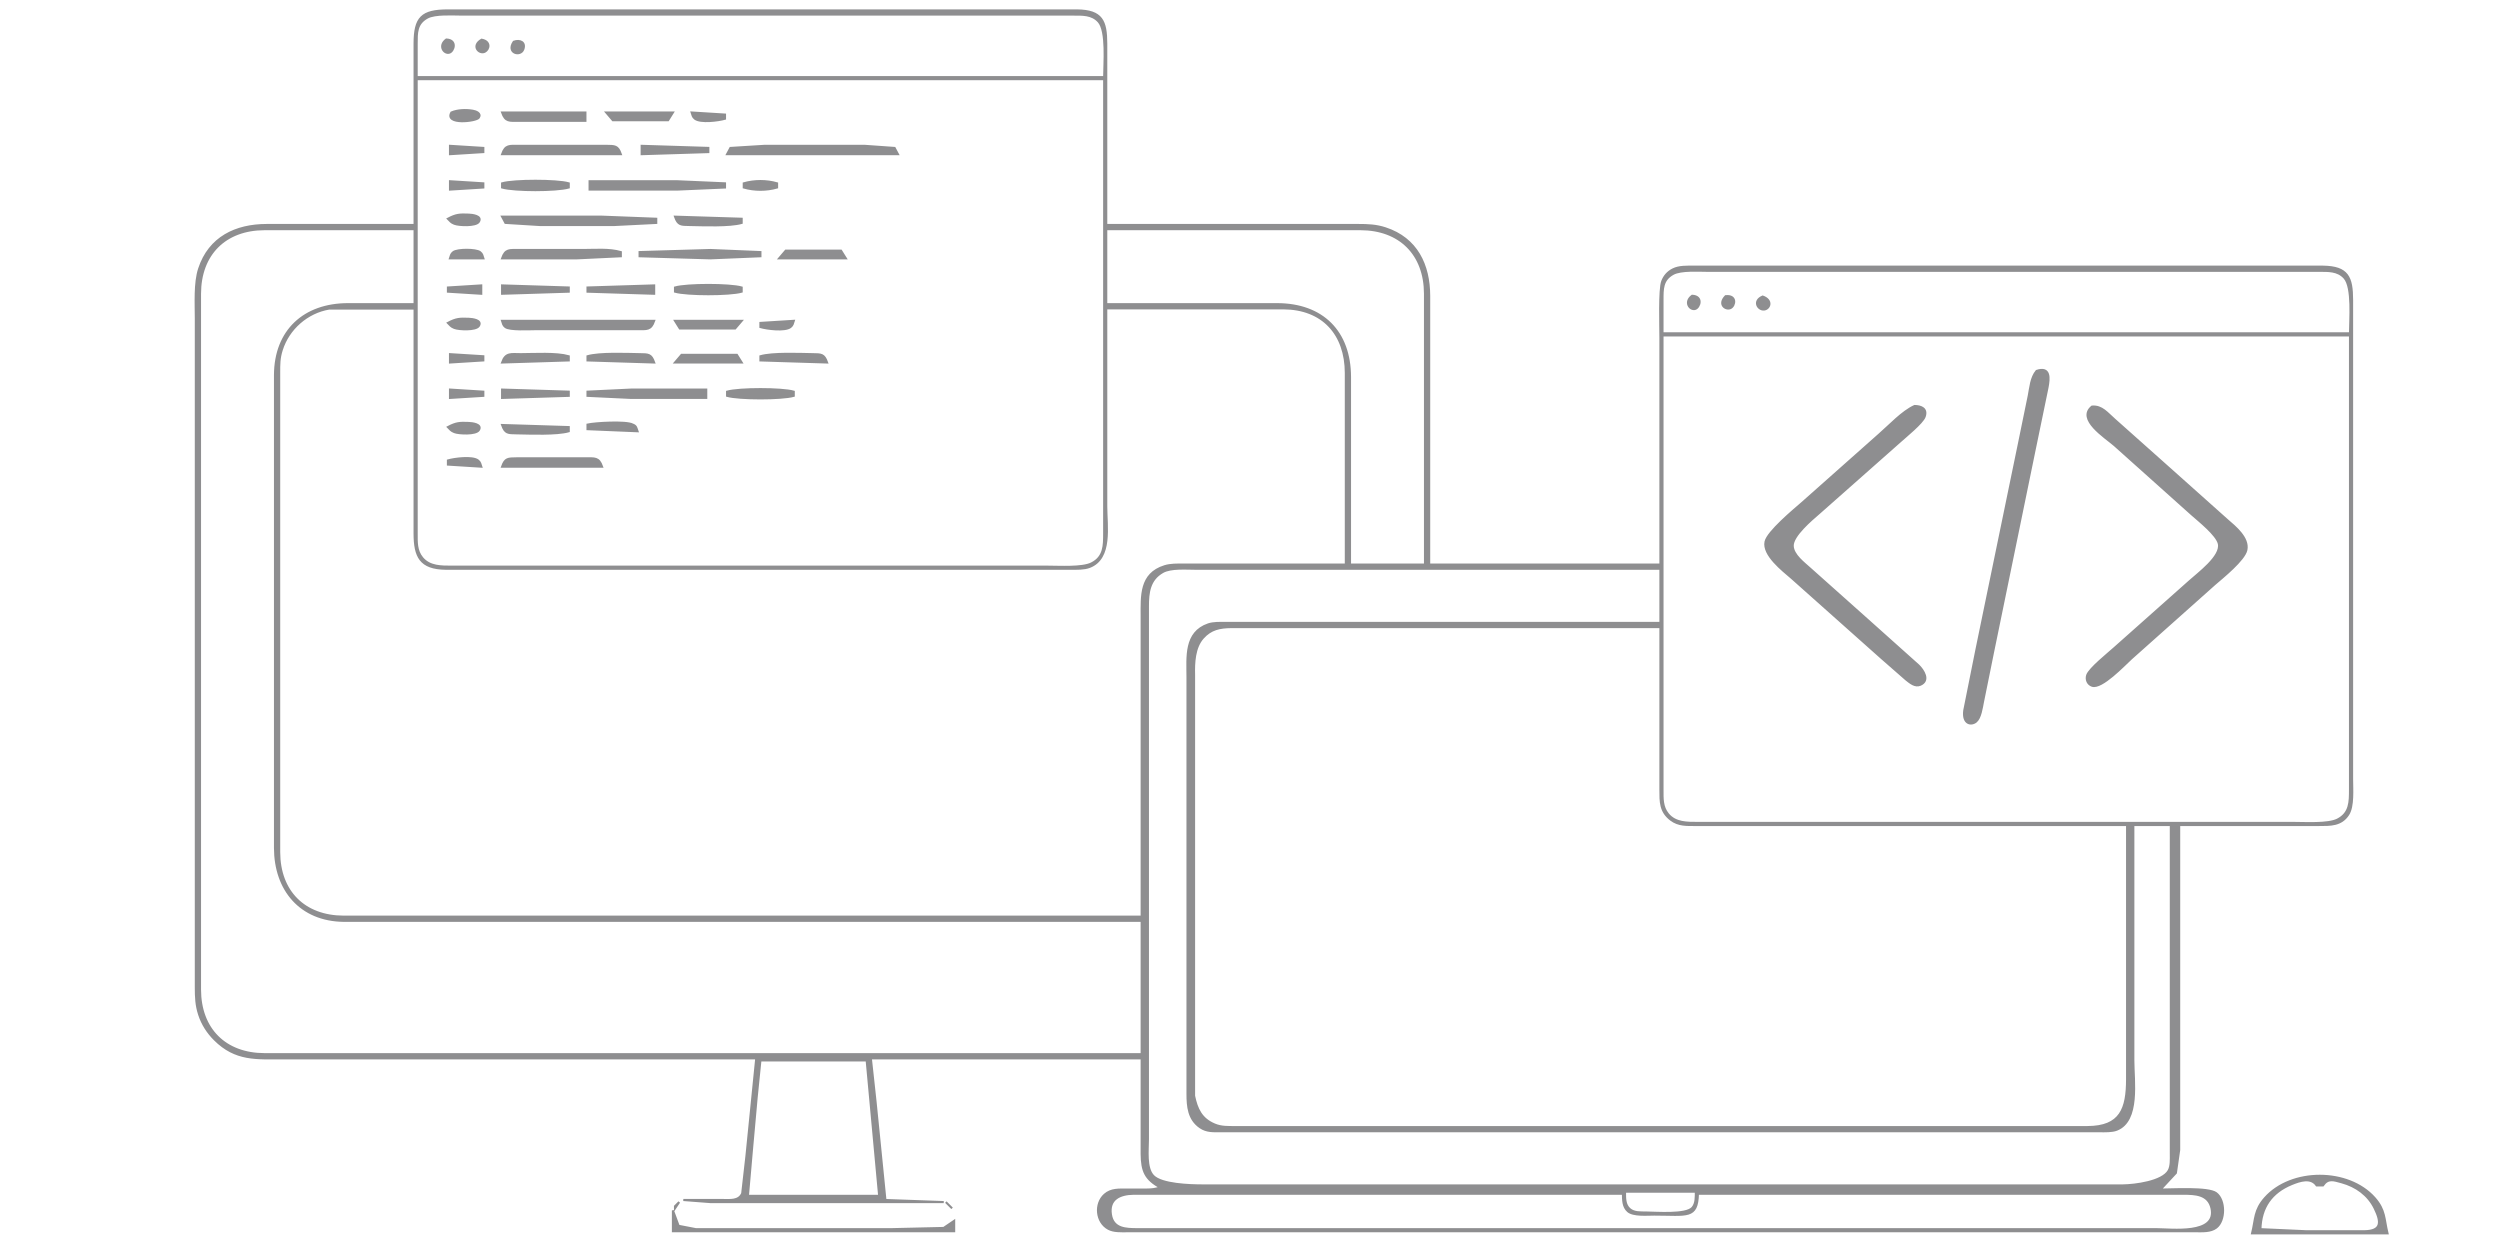 <?xml version="1.0" encoding="UTF-8" standalone="no"?>
<!DOCTYPE svg PUBLIC "-//W3C//DTD SVG 20010904//EN"
              "http://www.w3.org/TR/2001/REC-SVG-20010904/DTD/svg10.dtd">

<svg xmlns="http://www.w3.org/2000/svg"
     viewBox="0 0 1200 603">
  <path id="Selection"
        fill="#8e8e90" stroke="#8e8e90" stroke-width="1"
        d="M 199.00,108.00
           C 199.00,108.00 128.00,108.00 128.00,108.00
             113.20,108.02 100.52,113.98 95.60,129.00
             93.36,135.82 94.00,145.68 94.00,153.00
             94.00,153.00 94.00,193.00 94.00,193.00
             94.00,193.00 94.00,474.00 94.00,474.00
             94.01,478.64 94.13,482.52 95.60,487.00
             97.09,491.57 99.65,495.57 103.04,498.96
             113.12,509.03 123.04,508.00 136.00,508.00
             136.00,508.00 156.00,508.00 156.00,508.00
             156.00,508.00 363.00,508.00 363.00,508.00
             363.00,508.00 358.28,555.00 358.28,555.00
             358.28,555.00 356.26,572.85 356.26,572.85
             354.58,576.58 350.41,575.99 347.00,576.00
             347.00,576.00 328.00,576.00 328.00,576.00
             328.00,576.00 341.00,577.00 341.00,577.00
             341.00,577.00 366.00,577.00 366.00,577.00
             366.00,577.00 453.00,577.00 453.00,577.00
             453.00,577.00 425.00,576.00 425.00,576.00
             425.00,576.00 420.28,529.00 420.28,529.00
             420.28,529.00 418.00,508.00 418.00,508.00
             418.00,508.00 548.00,508.00 548.00,508.00
             548.00,508.00 548.00,554.00 548.00,554.00
             548.10,562.07 549.66,566.02 557.00,570.00
             554.05,570.84 553.06,570.95 550.00,571.00
             550.00,571.00 541.00,571.00 541.00,571.00
             537.15,571.01 533.33,570.67 530.23,573.43
             525.35,577.76 526.13,586.68 532.04,589.83
             534.63,591.21 538.13,591.00 541.00,591.00
             541.00,591.00 1054.00,591.00 1054.00,591.00
             1057.19,590.99 1061.09,591.29 1063.77,589.26
             1068.17,585.95 1068.17,576.05 1063.77,572.74
             1059.98,569.87 1042.50,571.00 1037.00,571.00
             1037.00,571.00 1044.43,563.00 1044.43,563.00
             1044.43,563.00 1046.00,552.00 1046.00,552.00
             1046.00,552.00 1046.00,523.00 1046.00,523.00
             1046.00,523.00 1046.00,396.00 1046.00,396.00
             1046.00,396.00 1113.00,396.00 1113.00,396.00
             1118.51,395.99 1123.76,396.21 1127.15,390.95
             1129.70,386.98 1129.00,378.78 1129.00,374.00
             1129.00,374.00 1129.00,337.00 1129.00,337.00
             1129.00,337.00 1129.00,144.00 1129.00,144.00
             1128.98,133.11 1126.99,128.15 1115.00,128.00
             1115.00,128.00 1056.00,128.00 1056.00,128.00
             1056.00,128.00 813.00,128.00 813.00,128.00
             809.77,128.01 805.97,127.82 803.02,129.31
             800.55,130.56 798.89,132.43 797.89,135.00
             796.41,138.81 797.00,156.75 797.00,162.00
             797.00,162.00 797.00,271.00 797.00,271.00
             797.00,271.00 686.00,271.00 686.00,271.00
             686.00,271.00 686.00,142.00 686.00,142.00
             685.98,127.20 680.02,114.52 665.00,109.60
             660.52,108.13 656.64,108.01 652.00,108.00
             652.00,108.00 531.00,108.00 531.00,108.00
             531.00,108.00 531.00,21.00 531.00,21.00
             530.98,10.11 528.99,5.15 517.00,5.00
             517.00,5.00 458.00,5.00 458.00,5.00
             458.00,5.00 215.00,5.00 215.00,5.00
             202.41,5.02 199.02,8.41 199.00,21.00
             199.00,21.00 199.00,108.00 199.00,108.00 Z
           M 530.00,37.00
           C 530.00,37.00 200.00,37.00 200.00,37.00
             200.00,37.00 200.00,21.00 200.00,21.00
             200.01,15.79 199.84,11.33 205.09,8.45
             208.89,6.37 217.48,7.00 222.00,7.00
             222.00,7.00 260.00,7.00 260.00,7.00
             260.00,7.00 460.00,7.00 460.00,7.00
             460.00,7.00 515.00,7.00 515.00,7.00
             519.45,7.01 524.09,6.73 527.35,10.39
             531.41,14.95 530.00,30.65 530.00,37.00 Z
           M 214.24,18.96
           C 210.17,21.93 213.14,26.09 215.74,25.26
             217.86,24.58 219.62,19.22 214.24,18.96 Z
           M 231.17,19.05
           C 226.06,22.04 230.01,26.17 232.70,24.83
             234.84,23.76 235.71,19.87 231.17,19.05 Z
           M 246.59,20.04
           C 242.93,25.45 249.80,27.30 251.16,23.72
             252.47,20.25 249.56,18.96 246.59,20.04 Z
           M 530.00,38.00
           C 530.00,38.00 530.00,256.00 530.00,256.00
             529.99,261.88 530.03,267.36 523.96,270.43
             519.46,272.71 508.39,272.00 503.00,272.00
             503.00,272.00 457.00,272.00 457.00,272.00
             457.00,272.00 217.00,272.00 217.00,272.00
             211.88,271.99 206.25,272.13 202.65,267.78
             199.78,264.30 200.01,260.21 200.00,256.00
             200.00,256.00 200.00,218.00 200.00,218.00
             200.00,218.00 200.00,38.00 200.00,38.00
             200.00,38.00 530.00,38.00 530.00,38.00 Z
           M 216.66,54.00
           C 213.27,60.05 228.68,58.28 229.83,56.46
             231.14,54.40 228.45,53.40 226.94,53.15
             223.67,52.60 219.67,52.71 216.66,54.00 Z
           M 241.00,54.00
           C 242.59,58.55 244.54,57.97 249.00,58.00
             249.00,58.00 281.00,58.00 281.00,58.00
             281.00,58.00 281.00,54.00 281.00,54.00
             281.00,54.00 241.00,54.00 241.00,54.00 Z
           M 291.00,54.00
           C 291.00,54.00 294.15,57.70 294.15,57.70
             294.15,57.70 299.00,57.70 299.00,57.70
             299.00,57.70 320.69,57.70 320.69,57.70
             320.69,57.70 323.00,54.00 323.00,54.00
             323.00,54.00 291.00,54.00 291.00,54.00 Z
           M 332.00,54.00
           C 332.43,55.23 332.38,56.05 333.59,56.99
             336.27,59.02 344.90,57.88 348.00,56.99
             348.00,56.99 348.00,55.00 348.00,55.00
             348.00,55.00 332.00,54.00 332.00,54.00 Z
           M 216.00,70.00
           C 216.00,70.00 216.00,74.00 216.00,74.00
             216.00,74.00 232.00,73.00 232.00,73.00
             232.00,73.00 232.00,71.00 232.00,71.00
             232.00,71.00 216.00,70.00 216.00,70.00 Z
           M 241.00,74.00
           C 241.00,74.00 298.00,74.00 298.00,74.00
             296.55,69.86 295.15,70.08 291.00,70.00
             291.00,70.00 249.00,70.00 249.00,70.00
             244.54,70.03 242.59,69.45 241.00,74.00 Z
           M 308.00,70.00
           C 308.00,70.00 308.00,74.00 308.00,74.00
             308.00,74.00 340.00,73.00 340.00,73.00
             340.00,73.00 340.00,71.00 340.00,71.00
             340.00,71.00 308.00,70.00 308.00,70.00 Z
           M 349.00,74.00
           C 349.00,74.00 431.00,74.00 431.00,74.00
             431.00,74.00 429.41,71.02 429.41,71.02
             429.41,71.02 415.00,70.00 415.00,70.00
             415.00,70.00 367.00,70.00 367.00,70.00
             367.00,70.00 350.59,71.02 350.59,71.02
             350.59,71.02 349.00,74.00 349.00,74.00 Z
           M 216.00,87.00
           C 216.00,87.00 216.00,91.00 216.00,91.00
             216.00,91.00 232.00,90.00 232.00,90.00
             232.00,90.00 232.00,88.00 232.00,88.00
             232.00,88.00 216.00,87.00 216.00,87.00 Z
           M 241.00,88.00
           C 241.00,88.00 241.00,90.00 241.00,90.00
             246.96,91.69 267.04,91.69 273.00,90.00
             273.00,90.00 273.00,88.00 273.00,88.00
             267.27,86.37 246.73,86.37 241.00,88.00 Z
           M 283.00,87.00
           C 283.00,87.00 283.00,91.00 283.00,91.00
             283.00,91.00 325.00,91.00 325.00,91.00
             325.00,91.00 348.00,90.00 348.00,90.00
             348.00,90.00 348.00,88.00 348.00,88.00
             348.00,88.00 325.00,87.00 325.00,87.00
             325.00,87.00 283.00,87.00 283.00,87.00 Z
           M 357.00,88.00
           C 357.00,88.00 357.00,90.00 357.00,90.00
             362.14,91.46 367.86,91.46 373.00,90.00
             373.00,90.00 373.00,88.00 373.00,88.00
             367.86,86.54 362.14,86.54 357.00,88.00 Z
           M 215.00,105.00
           C 216.19,106.18 216.38,106.72 218.11,107.41
             220.25,108.25 228.46,108.63 229.83,106.46
             231.66,103.58 226.54,103.08 225.00,103.02
             220.59,102.84 218.92,102.93 215.00,105.00 Z
           M 241.00,104.00
           C 241.00,104.00 242.59,106.98 242.59,106.98
             242.59,106.98 259.00,108.00 259.00,108.00
             259.00,108.00 295.00,108.00 295.00,108.00
             295.00,108.00 315.00,107.00 315.00,107.00
             315.00,107.00 315.00,105.00 315.00,105.00
             315.00,105.00 289.00,104.00 289.00,104.00
             289.00,104.00 241.00,104.00 241.00,104.00 Z
           M 324.00,104.00
           C 325.45,108.14 326.85,107.92 331.00,108.00
             337.51,108.12 350.20,108.65 356.00,107.00
             356.00,107.00 356.00,105.00 356.00,105.00
             356.00,105.00 324.00,104.00 324.00,104.00 Z
           M 199.00,110.00
           C 199.00,110.00 199.00,146.00 199.00,146.00
             199.00,146.00 167.00,146.00 167.00,146.00
             146.06,146.03 132.10,158.70 132.00,180.00
             132.00,180.00 132.00,407.00 132.00,407.00
             132.03,427.12 144.21,441.75 165.00,442.00
             165.00,442.00 228.00,442.00 228.00,442.00
             228.00,442.00 548.00,442.00 548.00,442.00
             548.00,442.00 548.00,506.00 548.00,506.00
             548.00,506.00 127.00,506.00 127.00,506.00
             108.04,505.97 96.03,493.96 96.00,475.00
             96.00,475.00 96.00,367.00 96.00,367.00
             96.00,367.00 96.00,141.00 96.00,141.00
             96.03,122.04 108.04,110.03 127.00,110.00
             127.00,110.00 199.00,110.00 199.00,110.00 Z
           M 684.00,271.00
           C 684.00,271.00 648.00,271.00 648.00,271.00
             648.00,271.00 648.00,181.00 648.00,181.00
             647.97,159.22 634.78,146.03 613.00,146.00
             613.00,146.00 531.00,146.00 531.00,146.00
             531.00,146.00 531.00,110.00 531.00,110.00
             531.00,110.00 653.00,110.00 653.00,110.00
             671.96,110.03 683.97,122.04 684.00,141.00
             684.00,141.00 684.00,271.00 684.00,271.00 Z
           M 216.00,124.00
           C 216.00,124.00 232.00,124.00 232.00,124.00
             231.57,122.77 231.62,121.95 230.41,121.02
             228.47,119.54 219.53,119.54 217.59,121.02
             216.38,121.95 216.43,122.77 216.00,124.00 Z
           M 241.00,124.00
           C 241.00,124.00 277.00,124.00 277.00,124.00
             277.00,124.00 298.00,123.00 298.00,123.00
             298.00,123.00 298.00,121.00 298.00,121.00
             292.29,119.38 285.92,120.00 280.00,120.00
             280.00,120.00 249.00,120.00 249.00,120.00
             244.54,120.03 242.59,119.45 241.00,124.00 Z
           M 307.00,121.00
           C 307.00,121.00 307.00,123.00 307.00,123.00
             307.00,123.00 341.00,124.00 341.00,124.00
             341.00,124.00 365.00,123.00 365.00,123.00
             365.00,123.00 365.00,121.00 365.00,121.00
             365.00,121.00 341.00,120.00 341.00,120.00
             341.00,120.00 307.00,121.00 307.00,121.00 Z
           M 374.00,124.00
           C 374.00,124.00 406.00,124.00 406.00,124.00
             406.00,124.00 403.69,120.31 403.69,120.31
             403.69,120.31 381.00,120.31 381.00,120.31
             381.00,120.31 377.15,120.31 377.15,120.31
             377.15,120.31 374.00,124.00 374.00,124.00 Z
           M 1128.00,160.00
           C 1128.00,160.00 798.00,160.00 798.00,160.00
             798.00,160.00 798.00,144.00 798.00,144.00
             798.01,138.79 797.84,134.33 803.09,131.45
             806.89,129.37 815.48,130.00 820.00,130.00
             820.00,130.00 858.00,130.00 858.00,130.00
             858.00,130.00 1058.00,130.00 1058.00,130.00
             1058.00,130.00 1113.00,130.00 1113.00,130.00
             1117.45,130.01 1122.09,129.73 1125.35,133.39
             1129.41,137.95 1128.00,153.65 1128.00,160.00 Z
           M 215.00,138.00
           C 215.00,138.00 215.00,140.00 215.00,140.00
             215.00,140.00 231.00,141.00 231.00,141.00
             231.00,141.00 231.00,137.00 231.00,137.00
             231.00,137.00 215.00,138.00 215.00,138.00 Z
           M 241.00,137.00
           C 241.00,137.00 241.00,141.00 241.00,141.00
             241.00,141.00 273.00,140.00 273.00,140.00
             273.00,140.00 273.00,138.00 273.00,138.00
             273.00,138.00 241.00,137.00 241.00,137.00 Z
           M 282.00,138.00
           C 282.00,138.00 282.00,140.00 282.00,140.00
             282.00,140.00 314.00,141.00 314.00,141.00
             314.00,141.00 314.00,137.00 314.00,137.00
             314.00,137.00 282.00,138.00 282.00,138.00 Z
           M 324.00,138.00
           C 324.00,138.00 324.00,140.00 324.00,140.00
             329.73,141.63 350.27,141.63 356.00,140.00
             356.00,140.00 356.00,138.00 356.00,138.00
             350.27,136.37 329.73,136.37 324.00,138.00 Z
           M 812.24,141.96
           C 808.17,144.93 811.14,149.09 813.74,148.26
             815.86,147.58 817.62,142.22 812.24,141.96 Z
           M 828.30,142.17
           C 824.40,146.23 828.43,148.97 830.70,147.83
             832.92,146.73 833.75,141.59 828.30,142.17 Z
           M 846.09,142.34
           C 841.16,144.44 843.85,148.93 846.83,148.56
             849.50,148.23 851.03,144.11 846.09,142.34 Z
           M 199.00,148.10
           C 199.00,148.10 199.00,256.00 199.00,256.00
             199.02,267.21 201.71,272.85 214.00,273.00
             214.00,273.00 272.00,273.00 272.00,273.00
             272.00,273.00 514.00,273.00 514.00,273.00
             516.83,273.00 520.34,273.13 523.00,272.11
             533.79,267.96 531.00,252.42 531.00,243.00
             531.00,243.00 531.00,148.00 531.00,148.00
             531.00,148.00 616.00,148.00 616.00,148.00
             634.98,148.09 645.97,160.40 646.00,179.00
             646.00,179.00 646.00,271.00 646.00,271.00
             646.00,271.00 568.00,271.00 568.00,271.00
             565.01,271.00 561.89,270.90 559.00,271.80
             547.20,275.50 548.00,286.09 548.00,296.00
             548.00,296.00 548.00,311.00 548.00,311.00
             548.00,311.00 548.00,440.00 548.00,440.00
             548.00,440.00 165.00,440.00 165.00,440.00
             146.04,439.97 134.03,427.96 134.00,409.00
             134.00,409.00 134.00,351.00 134.00,351.00
             134.00,351.00 134.00,179.00 134.00,179.00
             134.01,174.84 133.95,172.07 135.22,168.00
             138.40,157.82 147.40,149.86 158.00,148.10
             158.00,148.10 175.00,148.10 175.00,148.10
             175.00,148.10 199.00,148.10 199.00,148.10 Z
           M 215.00,155.00
           C 216.19,156.18 216.38,156.72 218.11,157.41
             220.25,158.25 228.46,158.63 229.83,156.46
             231.66,153.58 226.54,153.08 225.00,153.02
             220.59,152.84 218.92,152.93 215.00,155.00 Z
           M 241.00,154.00
           C 241.43,155.23 241.38,156.05 242.59,156.98
             244.66,158.55 254.04,158.00 257.00,158.00
             257.00,158.00 306.00,158.00 306.00,158.00
             310.46,157.97 312.41,158.55 314.00,154.00
             314.00,154.00 241.00,154.00 241.00,154.00 Z
           M 324.00,154.00
           C 324.00,154.00 326.31,157.69 326.31,157.69
             326.31,157.69 349.00,157.69 349.00,157.69
             349.00,157.69 352.85,157.69 352.85,157.69
             352.85,157.69 356.00,154.00 356.00,154.00
             356.00,154.00 324.00,154.00 324.00,154.00 Z
           M 365.00,155.00
           C 365.00,155.00 365.00,156.99 365.00,156.99
             368.10,157.88 376.73,159.02 379.41,156.99
             380.62,156.05 380.57,155.23 381.00,154.00
             381.00,154.00 365.00,155.00 365.00,155.00 Z
           M 1128.00,161.00
           C 1128.00,161.00 1128.00,379.00 1128.00,379.00
             1127.99,384.88 1128.03,390.36 1121.96,393.43
             1117.46,395.71 1106.39,395.00 1101.00,395.00
             1101.00,395.00 1055.00,395.00 1055.00,395.00
             1055.00,395.00 815.00,395.00 815.00,395.00
             809.88,394.99 804.25,395.13 800.65,390.78
             797.78,387.30 798.01,383.21 798.00,379.00
             798.00,379.00 798.00,341.00 798.00,341.00
             798.00,341.00 798.00,161.00 798.00,161.00
             798.00,161.00 1128.00,161.00 1128.00,161.00 Z
           M 216.00,170.00
           C 216.00,170.00 216.00,174.00 216.00,174.00
             216.00,174.00 232.00,173.00 232.00,173.00
             232.00,173.00 232.00,171.00 232.00,171.00
             232.00,171.00 216.00,170.00 216.00,170.00 Z
           M 241.00,174.00
           C 241.00,174.00 273.00,173.00 273.00,173.00
             273.00,173.00 273.00,171.00 273.00,171.00
             266.98,169.29 256.58,169.99 250.00,170.00
             245.36,170.01 242.71,169.13 241.00,174.00 Z
           M 282.00,171.00
           C 282.00,171.00 282.00,173.00 282.00,173.00
             282.00,173.00 314.00,174.00 314.00,174.00
             312.55,169.86 311.15,170.08 307.00,170.00
             300.49,169.88 287.80,169.35 282.00,171.00 Z
           M 324.00,174.00
           C 324.00,174.00 356.00,174.00 356.00,174.00
             356.00,174.00 353.69,170.31 353.69,170.31
             353.69,170.31 331.00,170.31 331.00,170.31
             331.00,170.31 327.15,170.31 327.15,170.31
             327.15,170.31 324.00,174.00 324.00,174.00 Z
           M 365.00,171.00
           C 365.00,171.00 365.00,173.00 365.00,173.00
             365.00,173.00 397.00,174.00 397.00,174.00
             395.55,169.86 394.15,170.08 390.00,170.00
             383.49,169.88 370.80,169.35 365.00,171.00 Z
           M 977.56,178.04
           C 974.85,181.28 974.61,185.93 973.80,190.00
             973.80,190.00 968.88,214.00 968.88,214.00
             968.88,214.00 948.66,312.00 948.66,312.00
             948.66,312.00 942.85,341.00 942.85,341.00
             941.99,347.65 946.25,348.22 948.49,346.36
             950.63,344.59 951.27,339.66 951.80,337.00
             951.80,337.00 956.66,313.00 956.66,313.00
             956.66,313.00 976.80,215.00 976.80,215.00
             976.80,215.00 982.80,186.00 982.80,186.00
             983.66,181.52 984.19,175.87 977.56,178.04 Z
           M 216.00,187.00
           C 216.00,187.00 216.00,191.00 216.00,191.00
             216.00,191.00 232.00,190.00 232.00,190.00
             232.00,190.00 232.00,188.00 232.00,188.00
             232.00,188.00 216.00,187.00 216.00,187.00 Z
           M 241.00,187.00
           C 241.00,187.00 241.00,191.00 241.00,191.00
             241.00,191.00 273.00,190.00 273.00,190.00
             273.00,190.00 273.00,188.00 273.00,188.00
             273.00,188.00 241.00,187.00 241.00,187.00 Z
           M 282.00,188.00
           C 282.00,188.00 282.00,190.00 282.00,190.00
             282.00,190.00 303.00,191.00 303.00,191.00
             303.00,191.00 339.00,191.00 339.00,191.00
             339.00,191.00 339.00,187.00 339.00,187.00
             339.00,187.00 303.00,187.00 303.00,187.00
             303.00,187.00 282.00,188.00 282.00,188.00 Z
           M 349.00,188.00
           C 349.00,188.00 349.00,190.00 349.00,190.00
             354.73,191.63 375.27,191.63 381.00,190.00
             381.00,190.00 381.00,188.00 381.00,188.00
             375.27,186.37 354.73,186.37 349.00,188.00 Z
           M 919.00,194.88
           C 913.02,197.63 907.06,204.19 902.00,208.58
             902.00,208.58 865.00,241.42 865.00,241.42
             860.97,244.92 848.46,255.34 847.47,260.00
             846.13,266.35 855.72,273.71 860.00,277.42
             860.00,277.42 903.00,315.72 903.00,315.72
             903.00,315.72 915.00,326.22 915.00,326.22
             916.87,327.68 919.23,329.78 921.77,328.68
             926.47,326.65 923.22,321.71 920.89,319.42
             920.89,319.42 896.00,297.16 896.00,297.16
             896.00,297.16 869.00,273.08 869.00,273.08
             866.01,270.32 860.61,266.45 860.50,262.00
             860.38,257.11 869.45,249.50 873.00,246.42
             873.00,246.42 912.00,211.93 912.00,211.93
             914.71,209.47 922.79,202.96 923.83,200.00
             925.21,196.10 922.11,194.91 919.00,194.88 Z
           M 1004.15,195.17
           C 996.78,201.22 1010.45,209.76 1015.00,213.72
             1015.00,213.72 1052.00,246.84 1052.00,246.84
             1055.40,249.88 1064.09,256.70 1065.05,261.00
             1066.41,267.07 1055.04,275.31 1051.00,279.00
             1051.00,279.00 1015.00,311.00 1015.00,311.00
             1012.14,313.61 1002.82,321.01 1001.84,324.15
             1001.20,326.22 1002.10,328.45 1004.23,329.16
             1008.78,330.67 1019.56,319.20 1023.00,316.07
             1023.00,316.07 1063.00,280.42 1063.00,280.42
             1066.88,277.07 1077.23,268.74 1078.25,264.00
             1079.49,258.23 1072.82,252.88 1069.00,249.58
             1069.00,249.58 1037.00,221.02 1037.00,221.02
             1037.00,221.02 1015.00,201.42 1015.00,201.42
             1011.51,198.41 1008.92,194.73 1004.15,195.17 Z
           M 215.00,205.00
           C 216.19,206.18 216.38,206.72 218.11,207.41
             220.25,208.25 228.46,208.63 229.83,206.46
             231.66,203.58 226.54,203.08 225.00,203.02
             220.59,202.84 218.92,202.93 215.00,205.00 Z
           M 282.00,203.80
           C 282.00,203.80 282.00,206.00 282.00,206.00
             282.00,206.00 306.00,207.00 306.00,207.00
             305.44,205.39 305.47,204.46 303.69,203.80
             300.59,202.10 285.55,202.99 282.00,203.80 Z
           M 241.00,204.00
           C 242.45,208.14 243.85,207.92 248.00,208.00
             254.51,208.12 267.20,208.65 273.00,207.00
             273.00,207.00 273.00,205.00 273.00,205.00
             273.00,205.00 241.00,204.00 241.00,204.00 Z
           M 215.00,221.01
           C 215.00,221.01 215.00,223.00 215.00,223.00
             215.00,223.00 231.00,224.00 231.00,224.00
             230.57,222.77 230.62,221.95 229.41,221.01
             226.73,218.98 218.10,220.12 215.00,221.01 Z
           M 241.00,224.00
           C 241.00,224.00 289.00,224.00 289.00,224.00
             287.41,219.45 285.46,220.03 281.00,220.00
             281.00,220.00 248.00,220.00 248.00,220.00
             243.85,220.08 242.45,219.86 241.00,224.00 Z
           M 797.00,273.00
           C 797.00,273.00 797.00,299.00 797.00,299.00
             797.00,299.00 588.00,299.00 588.00,299.00
             585.45,299.00 582.42,298.88 580.00,299.70
             568.57,303.58 570.00,315.50 570.00,325.00
             570.00,325.00 570.00,351.00 570.00,351.00
             570.00,351.00 570.00,525.00 570.00,525.00
             570.01,531.11 570.49,537.27 576.10,541.11
             579.22,543.24 582.42,542.99 586.00,543.00
             586.00,543.00 616.00,543.00 616.00,543.00
             616.00,543.00 765.00,543.00 765.00,543.00
             765.00,543.00 1008.00,543.00 1008.00,543.00
             1010.43,543.00 1013.75,543.13 1016.00,542.26
             1027.04,537.99 1024.00,518.75 1024.00,509.00
             1024.00,509.00 1024.00,396.00 1024.00,396.00
             1024.00,396.00 1042.00,396.00 1042.00,396.00
             1042.00,396.00 1042.00,554.00 1042.00,554.00
             1042.00,556.44 1042.19,559.73 1040.98,561.89
             1037.95,567.29 1024.74,568.93 1019.00,569.00
             1019.00,569.00 934.00,569.00 934.00,569.00
             934.00,569.00 577.00,569.00 577.00,569.00
             571.21,568.99 557.58,568.59 553.57,564.44
             549.93,560.68 551.00,552.04 551.00,547.00
             551.00,547.00 551.00,503.00 551.00,503.00
             551.00,503.00 551.00,291.00 551.00,291.00
             551.01,284.42 551.66,278.23 558.09,274.57
             562.00,272.35 569.43,273.00 574.00,273.00
             574.00,273.00 608.00,273.00 608.00,273.00
             608.00,273.00 797.00,273.00 797.00,273.00 Z
           M 797.00,301.00
           C 797.00,301.00 797.00,379.00 797.00,379.00
             797.01,384.84 796.87,389.57 802.05,393.49
             805.71,396.25 809.68,395.99 814.00,396.00
             814.00,396.00 849.00,396.00 849.00,396.00
             849.00,396.00 1021.00,396.00 1021.00,396.00
             1021.00,396.00 1021.00,518.00 1021.00,518.00
             1020.98,532.18 1018.00,540.92 1002.00,541.00
             1002.00,541.00 922.00,541.00 922.00,541.00
             922.00,541.00 593.00,541.00 593.00,541.00
             589.54,540.99 586.27,541.15 583.00,539.77
             576.66,537.11 574.47,532.41 573.15,526.00
             573.15,526.00 573.15,491.00 573.15,491.00
             573.15,491.00 573.15,324.00 573.15,324.00
             573.01,318.11 573.27,310.82 577.39,306.19
             581.24,301.86 585.54,301.07 591.00,301.00
             591.00,301.00 626.00,301.00 626.00,301.00
             626.00,301.00 797.00,301.00 797.00,301.00 Z
           M 416.00,509.00
           C 416.00,509.00 422.00,574.00 422.00,574.00
             422.00,574.00 359.00,574.00 359.00,574.00
             359.00,574.00 360.83,553.00 360.83,553.00
             360.83,553.00 363.17,527.00 363.17,527.00
             363.17,527.00 365.00,509.00 365.00,509.00
             365.00,509.00 416.00,509.00 416.00,509.00 Z
           M 1081.00,592.00
           C 1081.00,592.00 1146.00,592.00 1146.00,592.00
             1144.30,585.08 1145.00,580.92 1139.79,575.04
             1127.17,560.83 1099.83,560.83 1087.21,575.04
             1082.00,580.92 1082.70,585.08 1081.00,592.00 Z
           M 1112.00,569.00
           C 1112.00,569.00 1115.00,569.00 1115.00,569.00
             1117.48,565.41 1120.07,566.42 1124.00,567.49
             1130.86,569.36 1136.71,573.53 1139.86,580.00
             1143.05,586.54 1143.30,590.84 1135.00,591.00
             1135.00,591.00 1107.00,591.00 1107.00,591.00
             1107.00,591.00 1085.00,590.00 1085.00,590.00
             1085.26,579.58 1090.28,572.35 1100.00,568.35
             1103.98,566.71 1109.23,564.99 1112.00,569.00 Z
           M 814.00,572.00
           C 813.97,574.57 814.17,577.58 812.40,579.69
             809.38,583.27 794.87,582.03 790.00,582.00
             787.44,581.98 784.40,582.16 782.31,580.40
             779.79,578.27 780.04,574.98 780.00,572.00
             780.00,572.00 814.00,572.00 814.00,572.00 Z
           M 779.00,573.00
           C 779.08,575.95 778.98,579.27 781.43,581.40
             784.00,583.63 790.63,583.00 794.00,583.00
             809.93,583.00 814.69,585.10 815.00,573.00
             815.00,573.00 1048.00,573.00 1048.00,573.00
             1053.56,573.01 1060.06,573.16 1061.53,580.00
             1064.29,592.93 1042.14,590.00 1035.00,590.00
             1035.00,590.00 942.00,590.00 942.00,590.00
             942.00,590.00 546.00,590.00 546.00,590.00
             540.50,589.99 534.31,589.91 533.24,582.99
             532.08,575.47 537.68,573.11 544.00,573.00
             544.00,573.00 590.00,573.00 590.00,573.00
             590.00,573.00 779.00,573.00 779.00,573.00 Z
           M 326.00,577.00
           C 326.00,577.00 324.00,579.00 324.00,579.00
             324.00,579.00 324.00,580.00 324.00,580.00
             324.00,580.00 326.00,577.00 326.00,577.00 Z
           M 454.00,577.00
           C 454.00,577.00 457.00,580.00 457.00,580.00
             457.00,580.00 454.00,577.00 454.00,577.00 Z
           M 323.00,581.00
           C 323.00,581.00 323.00,591.00 323.00,591.00
             323.00,591.00 458.00,591.00 458.00,591.00
             458.00,591.00 458.00,586.00 458.00,586.00
             458.00,586.00 452.96,589.42 452.96,589.42
             452.96,589.42 428.00,590.00 428.00,590.00
             428.00,590.00 353.00,590.00 353.00,590.00
             353.00,590.00 334.00,590.00 334.00,590.00
             334.00,590.00 325.74,588.40 325.74,588.40
             325.74,588.40 323.00,581.00 323.00,581.00 Z" />
</svg>
